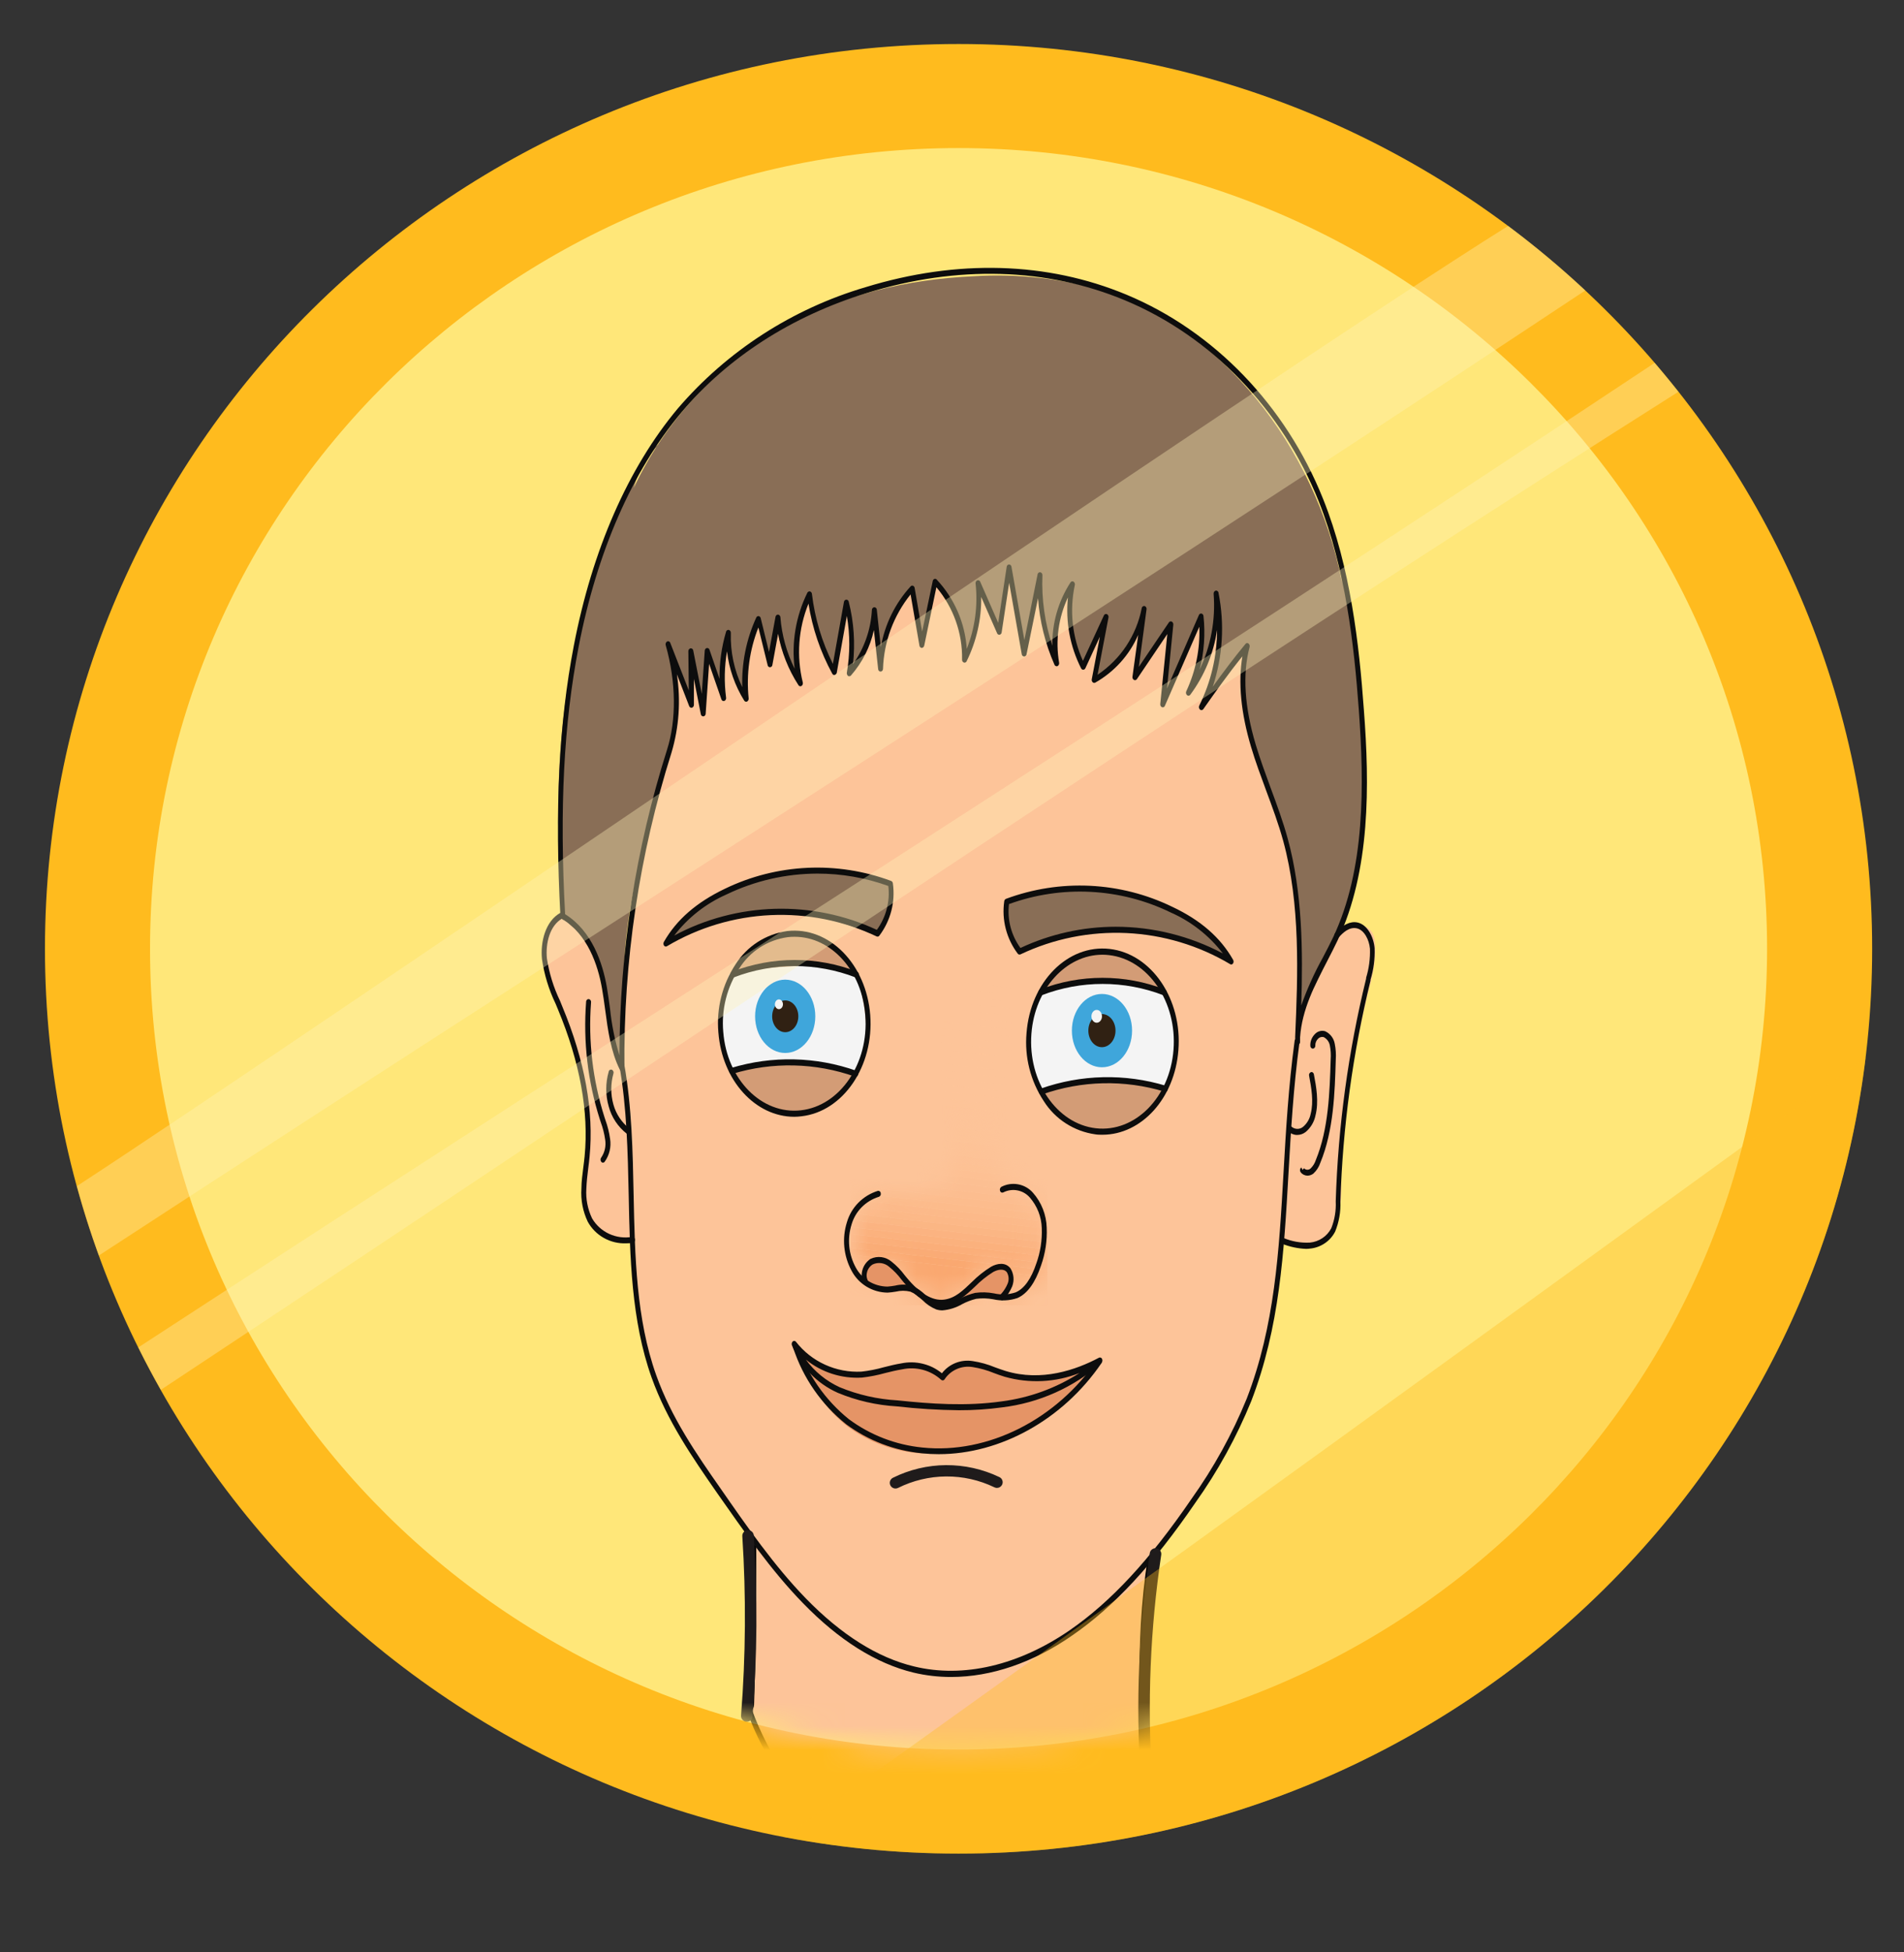 <svg width="80" height="82" viewBox="0 0 80 82" fill="none" xmlns="http://www.w3.org/2000/svg">
<rect x="0" y="0" width="80" height="82" fill="#333333" stroke="none"/>
<path d="M40.275 77.851C61.476 77.851 78.662 60.837 78.662 39.85C78.662 18.862 61.476 1.848 40.275 1.848C19.075 1.848 1.889 18.862 1.889 39.85C1.889 60.837 19.075 77.851 40.275 77.851Z" fill="#FFBB1E"/>
<path d="M40.275 73.48C59.037 73.48 74.247 58.423 74.247 39.85C74.247 21.276 59.037 6.219 40.275 6.219C21.513 6.219 6.304 21.276 6.304 39.85C6.304 58.423 21.513 73.48 40.275 73.48Z" fill="#FFE779"/>
<mask id="mask0_12_541" style="mask-type:luminance" maskUnits="userSpaceOnUse" x="6" y="6" width="69" height="68">
<path d="M40.274 73.483C59.036 73.483 74.246 58.426 74.246 39.852C74.246 21.279 59.036 6.222 40.274 6.222C21.512 6.222 6.303 21.279 6.303 39.852C6.303 58.426 21.512 73.483 40.274 73.483Z" fill="white"/>
</mask>
<g mask="url(#mask0_12_541)">
<path d="M36.602 64.793C36.606 64.809 36.612 64.82 36.617 64.826C36.624 64.837 36.632 64.845 36.636 64.848C36.649 64.859 36.662 64.865 36.665 64.867L36.666 64.867C36.671 64.869 36.677 64.872 36.682 64.874C36.72 64.889 36.809 64.918 36.926 64.953C37.164 65.023 37.539 65.124 37.914 65.202L37.915 65.202C39.773 65.58 41.629 65.369 43.469 64.944C44.389 64.731 45.308 64.465 46.221 64.191C46.395 64.139 46.567 64.087 46.74 64.035C47.418 63.831 48.094 63.627 48.768 63.443C47.812 66.969 47.931 70.789 48.093 74.493L47.999 74.557L48.114 74.857L48.219 74.835C48.362 75.073 48.432 75.375 48.434 75.696C48.437 76.137 48.309 76.596 48.084 76.935C47.63 77.619 46.889 77.941 46.172 78.164C44.801 78.544 43.394 78.782 41.973 78.875L41.973 78.875L41.97 78.875C41.501 78.918 41.048 78.958 40.572 78.958C38.579 78.933 36.654 78.234 35.118 76.978C33.458 75.605 32.2 73.818 31.475 71.803C31.524 71.759 31.573 71.686 31.574 71.599C31.662 68.846 31.687 66.093 31.648 63.341C33.358 63.6 35.08 63.885 36.602 64.793ZM36.809 64.803C36.807 64.802 36.805 64.802 36.803 64.801L36.786 64.838C36.795 64.829 36.803 64.817 36.809 64.803Z" fill="#FDC499" stroke="black" stroke-width="0.218"/>
<path d="M53.848 52.833L54.458 43.606C54.604 41.379 54.751 39.109 54.342 36.93C54.164 36.062 53.941 35.203 53.675 34.357L52.938 31.878C52.48 30.335 52.02 28.637 52.471 27.09C51.84 27.519 51.555 28.599 50.871 29.131C51.099 28.168 51.221 27.184 51.235 26.196C51.256 25.861 51.215 25.526 51.114 25.206L50.999 26.205C50.898 27.087 50.758 28.036 50.248 28.661C50.44 27.751 50.517 26.82 50.476 25.891C50.105 27.109 49.494 28.194 48.887 29.262C49.02 28.249 49.125 27.231 49.202 26.208C48.928 26.562 48.674 26.933 48.444 27.316L47.721 28.461C47.886 27.617 47.997 26.765 48.053 25.907C47.941 26.305 47.751 26.678 47.495 27.004C47.061 27.634 46.587 28.294 45.941 28.528C46.248 27.719 46.417 26.866 46.44 26.003C46.165 26.7 45.853 27.382 45.505 28.046C44.936 27 44.737 25.796 44.939 24.625C44.423 25.546 44.213 26.604 44.34 27.65C43.922 26.726 43.677 25.733 43.617 24.722C43.412 25.595 43.258 26.563 43.102 27.529C42.98 26.979 42.899 26.421 42.861 25.86C42.81 25.573 42.793 25.469 42.776 25.364C42.62 24.725 42.509 24.272 42.401 23.816L41.926 26.606C41.626 25.97 41.349 25.325 41.095 24.67C41.283 25.752 40.946 26.868 40.517 27.843C40.542 27.23 40.425 26.619 40.175 26.058C39.934 25.525 39.641 25.016 39.301 24.539C39.164 25.32 38.974 26.091 38.73 26.847C38.59 26.131 38.489 25.416 38.41 24.686C37.636 25.639 37.137 26.781 36.965 27.991L36.772 25.709C36.815 26.403 36.464 27.03 36.129 27.593L35.681 28.346C35.774 27.338 35.735 26.322 35.563 25.323L35.045 28.256C34.578 27.22 34.214 26.141 33.959 25.035C33.475 26.178 33.371 27.443 33.66 28.649C33.047 27.932 32.714 27.021 32.721 26.081C32.533 26.649 32.406 27.235 32.343 27.829C32.189 27.185 32.044 26.589 31.878 26.003C31.371 27.1 31.174 28.313 31.307 29.512C30.831 28.566 30.584 27.523 30.585 26.465C30.351 27.319 30.255 28.204 30.3 29.088C30.021 28.485 29.843 27.841 29.776 27.18L29.477 29.93C29.361 29.088 29.205 28.261 28.995 27.436L29.012 29.527C28.729 28.829 28.432 28.14 28.119 27.459C28.494 28.466 28.475 29.631 28.285 30.709C28.094 31.787 27.738 32.812 27.456 33.864C26.943 35.771 26.671 37.772 26.401 39.76C26.327 40.313 26.252 40.866 26.199 41.429C26.095 42.487 26.069 43.55 26.119 44.612C25.329 43.124 25.45 41.136 24.732 39.579C24.599 39.244 24.379 38.95 24.094 38.728C23.964 38.628 23.804 38.574 23.64 38.574C23.476 38.574 23.316 38.628 23.186 38.728C22.96 38.961 22.838 39.273 22.844 39.596C22.847 39.927 22.898 40.256 22.996 40.573C23.345 41.884 23.839 43.134 24.2 44.438C24.561 45.742 24.814 47.137 24.641 48.491C24.535 49.326 24.279 50.213 24.576 50.976C24.732 51.377 25.037 51.704 25.428 51.891C25.773 52.035 26.141 52.12 26.514 52.144C26.652 54.109 26.897 56.095 27.577 57.885C27.897 58.697 28.277 59.484 28.713 60.241C29.807 62.205 31.054 64.081 32.444 65.851C33.718 67.473 35.192 69.029 37.02 69.428C36.821 69.397 36.634 69.315 36.478 69.189C36.865 69.625 37.388 69.92 37.964 70.026C40.638 70.71 43.535 69.99 45.773 68.083C46.316 67.606 46.832 67.099 47.316 66.564C48.935 64.831 50.515 62.988 51.637 60.754C52.875 58.276 53.625 55.588 53.848 52.833Z" fill="#FDC499"/>
<path d="M53.951 52.156C54.534 52.282 55.187 52.394 55.681 51.991C56.097 51.65 56.292 51.014 56.34 50.403C56.389 49.793 56.324 49.178 56.34 48.565C56.357 48.162 56.41 47.764 56.466 47.373C56.683 45.537 57.005 43.715 57.429 41.915C57.619 41.166 57.85 40.399 57.778 39.621C57.772 39.469 57.733 39.32 57.665 39.183C57.619 39.105 57.557 39.038 57.484 38.985C57.411 38.932 57.327 38.895 57.239 38.875C57.057 38.834 56.867 38.845 56.69 38.906C56.514 38.968 56.359 39.078 56.244 39.223C55.567 40.394 54.876 41.608 54.585 42.986C54.481 43.525 54.41 44.071 54.373 44.619C54.151 47.153 53.995 49.705 53.951 52.156Z" fill="#FDC499"/>
<path d="M54.558 42.506L54.572 40.41C54.572 38.92 54.591 37.404 54.235 35.978C54.015 35.196 53.754 34.425 53.452 33.67C53.233 33.062 53.033 32.447 52.831 31.829C52.582 31.122 52.388 30.397 52.253 29.66C52.117 28.911 52.16 28.141 52.378 27.411C51.672 28.058 51.075 28.814 50.61 29.648C50.976 28.694 51.07 27.647 51.157 26.61C51.214 26.221 51.2 25.824 51.116 25.44C51.135 26.101 51.041 26.76 50.839 27.39C50.652 27.939 50.402 28.465 50.092 28.956C50.368 27.976 50.494 26.96 50.466 25.943L48.903 29.519C48.907 28.415 49.015 27.313 49.225 26.229C48.626 26.858 48.31 27.826 47.689 28.422C47.874 27.572 47.97 26.705 47.975 25.835C47.614 27.027 46.771 27.872 45.974 28.668C46.146 27.805 46.285 26.931 46.391 26.045C46.131 26.734 45.808 27.398 45.427 28.029C44.94 27.011 44.772 25.871 44.946 24.758C44.384 25.689 44.184 26.791 44.382 27.857C43.862 26.807 43.614 25.645 43.659 24.476C43.604 24.829 43.528 25.179 43.433 25.523L43.192 26.427L42.966 27.311C42.963 26.883 42.897 26.457 42.768 26.048C42.706 25.875 42.656 25.698 42.619 25.518C42.592 25.292 42.578 25.064 42.575 24.836C42.561 24.576 42.516 24.318 42.441 24.069C42.12 24.784 42.152 25.657 41.944 26.436C41.704 26.129 41.631 25.685 41.482 25.301C41.389 25.077 41.281 24.86 41.157 24.65C41.049 25.702 40.935 26.775 40.552 27.726C40.611 26.954 40.432 26.183 40.039 25.514C39.799 25.139 39.517 24.827 39.288 24.453C39.084 25.305 38.909 26.167 38.763 27.039C38.626 26.36 38.522 25.669 38.45 24.975C38.45 25.001 38.296 24.717 38.298 24.722C37.514 25.676 37.044 26.845 36.952 28.072L36.711 25.611C36.67 26.639 36.284 27.624 35.615 28.41C35.837 27.372 35.815 26.297 35.552 25.268C35.465 26.258 35.286 27.238 35.02 28.196C34.505 27.208 34.15 26.146 33.968 25.049C33.514 26.224 33.39 27.498 33.609 28.737C33.046 27.947 32.702 27.025 32.612 26.062C32.619 26.7 32.52 27.335 32.318 27.941L31.807 25.988C31.389 27.079 31.214 28.247 31.294 29.412C30.864 28.549 30.618 27.607 30.572 26.646C30.386 27.513 30.336 28.403 30.425 29.285L29.671 27.378L29.514 29.92C29.317 29.068 29.156 28.204 29.033 27.328C28.956 28.1 28.968 28.878 29.069 29.648L28.204 27.416C28.686 29.197 28.233 31.133 27.749 32.914C27.063 35.449 26.304 38.002 26.217 40.67C26.169 42.068 26.302 43.491 26.037 44.855L25.157 40.718C25.037 40.153 24.89 39.526 24.49 39.211C24.269 39.028 23.98 38.947 23.823 38.679C23.777 38.603 23.722 38.498 23.645 38.52C23.568 38.541 23.676 38.711 23.681 38.615C23.255 34.323 23.37 29.896 24.505 25.802C24.869 24.483 25.336 23.213 25.803 21.942C26.27 20.671 26.766 19.352 27.816 18.535C27.244 19.062 26.832 19.739 26.629 20.487C27.95 17.69 30.105 15.36 32.804 13.811C35.336 12.367 38.139 11.725 40.933 11.601C42.765 11.486 44.603 11.694 46.362 12.216C51.219 13.749 55.254 18.654 56.393 24.479C56.333 23.992 56.225 23.513 56.07 23.048C56.997 25.475 57.209 28.21 57.291 30.885C57.373 33.522 57.33 36.248 56.465 38.668C56.213 39.345 55.926 40.01 55.605 40.658C55.28 41.343 54.943 42.053 54.558 42.506Z" fill="#896E56"/>
<path d="M42.318 37.965C42.282 38.555 42.374 39.146 42.588 39.698C42.607 39.773 42.655 39.838 42.721 39.879C42.763 39.892 42.808 39.892 42.851 39.879C44.31 39.593 45.741 38.978 47.22 39.052C47.565 39.075 47.908 39.117 48.248 39.178L49.18 39.326C49.556 39.37 49.927 39.45 50.288 39.564C50.76 39.758 51.208 40.005 51.622 40.301C51.469 39.859 51.184 39.474 50.803 39.197C49.103 37.798 46.986 37.34 44.934 37.328C44.045 37.335 43.106 37.43 42.318 37.965Z" fill="#896E56"/>
<path d="M28.077 39.526C28.742 39.049 29.544 38.954 30.296 38.72C30.592 38.63 30.886 38.513 31.184 38.434C31.895 38.269 32.63 38.239 33.352 38.348C33.74 38.394 34.126 38.459 34.508 38.541C35.163 38.683 35.804 38.883 36.423 39.138C36.532 39.201 36.661 39.22 36.784 39.192C36.907 39.128 37.002 39.022 37.054 38.894C37.317 38.394 37.471 37.845 37.507 37.282C37.515 37.254 37.515 37.223 37.507 37.194C37.491 37.17 37.467 37.154 37.439 37.147C36.152 36.688 34.776 36.525 33.416 36.672C32.056 36.819 30.747 37.27 29.59 37.993C28.946 38.348 28.421 38.881 28.077 39.526Z" fill="#896E56"/>
<path d="M45.148 40.27C44.507 40.492 44.031 41.148 43.703 41.851C43.455 42.356 43.297 42.9 43.236 43.458C43.17 44.25 43.337 45.044 43.717 45.744C44.067 46.38 44.588 46.907 45.223 47.266C45.441 47.392 45.676 47.486 45.921 47.544C46.541 47.643 47.176 47.521 47.713 47.199C47.957 47.076 48.179 46.915 48.371 46.722C48.852 46.245 49.071 45.487 49.279 44.774C49.412 44.379 49.488 43.967 49.505 43.551C49.484 43.089 49.371 42.636 49.173 42.218C48.871 41.503 48.467 40.837 47.891 40.461C47.596 40.278 47.27 40.15 46.928 40.084C46.329 39.981 45.712 40.046 45.148 40.27Z" fill="#D39C76"/>
<path d="M32.527 39.328C31.787 39.76 30.995 40.282 30.679 41.195C30.566 41.527 30.523 41.889 30.419 42.225C30.334 42.447 30.265 42.674 30.212 42.905C30.18 43.163 30.194 43.426 30.253 43.68C30.413 44.644 30.884 45.531 31.597 46.207C31.912 46.504 32.302 46.71 32.726 46.805C33.15 46.9 33.592 46.88 34.005 46.746C34.412 46.579 34.786 46.344 35.111 46.05C35.471 45.766 35.777 45.422 36.017 45.034C36.286 44.541 36.441 43.994 36.469 43.434C36.556 42.377 36.278 41.322 35.679 40.442C35.423 40.057 35.075 39.74 34.666 39.52C34.257 39.3 33.799 39.184 33.334 39.18C32.818 39.197 32.317 39.381 32.527 39.328Z" fill="#D39C76"/>
<path d="M30.645 40.911C32.036 40.626 33.458 40.517 34.877 40.587C35.286 40.606 35.754 40.678 35.99 41.085C36.063 41.224 36.116 41.373 36.149 41.526C36.447 42.688 36.546 44.018 36.035 45.065C34.305 44.431 32.407 44.402 30.657 44.984C30.187 43.667 30.183 42.231 30.645 40.911Z" fill="#F4F4F4"/>
<path d="M43.734 41.607C44.58 41.424 45.441 41.317 46.306 41.286C47.123 41.24 47.992 41.231 48.715 41.684C48.748 41.705 48.787 41.729 48.823 41.71C48.859 41.691 48.861 41.612 48.823 41.61C49.128 41.968 49.308 42.415 49.336 42.883C49.475 43.912 49.334 44.959 48.927 45.916C48.907 45.828 48.862 45.748 48.798 45.684C48.734 45.621 48.654 45.576 48.565 45.556C48.059 45.4 47.53 45.33 47 45.348C45.921 45.332 44.796 45.348 43.83 45.944C43.443 45.487 43.334 44.786 43.279 44.13C43.249 43.813 43.249 43.493 43.279 43.176C43.358 42.635 43.511 42.108 43.734 41.607Z" fill="#F4F4F4"/>
<path d="M33.675 56.886C33.952 58.092 34.642 59.165 35.628 59.924C36.523 60.582 37.591 60.969 38.704 61.04C41.444 61.257 44.243 59.807 46.018 57.251C45.137 58.005 44.048 58.281 42.993 58.541C43.98 58.419 44.922 58.061 45.739 57.499C44.39 57.795 42.979 58.088 41.671 57.582C41.302 57.439 40.948 57.232 40.551 57.225C40.339 57.221 40.133 57.292 39.971 57.427C39.808 57.561 39.7 57.75 39.667 57.957C39.592 57.771 39.465 57.611 39.3 57.496C39.135 57.38 38.939 57.315 38.737 57.308C38.358 57.321 37.983 57.391 37.625 57.513C36.452 57.803 35.216 57.691 34.115 57.196C33.896 57.098 33.648 56.929 33.675 56.886Z" fill="#E59466"/>
<mask id="mask1_12_541" style="mask-type:luminance" maskUnits="userSpaceOnUse" x="35" y="40" width="9" height="15">
<path d="M41.83 40.017C41.493 42.478 41.156 44.991 41.473 47.456C41.562 48.14 41.714 48.86 42.155 49.311C42.514 49.683 43.01 49.812 43.376 50.174C43.725 50.555 43.933 51.043 43.964 51.557C44.001 52.086 43.923 52.617 43.737 53.114C43.618 53.484 43.414 53.821 43.14 54.099C43.02 54.227 42.866 54.319 42.697 54.367C42.527 54.414 42.347 54.415 42.177 54.368C42.282 54.307 42.368 54.22 42.429 54.115C42.489 54.011 42.521 53.892 42.521 53.772C42.521 53.651 42.489 53.533 42.429 53.429C42.368 53.324 42.282 53.237 42.177 53.176C41.907 53.054 41.611 53.221 41.372 53.414C41.006 53.717 40.683 54.094 40.305 54.368C39.927 54.642 39.458 54.809 39.041 54.638C38.717 54.463 38.448 54.203 38.265 53.886C38.106 53.638 37.904 53.419 37.668 53.24C37.391 53.002 36.919 52.675 36.625 52.873C36.331 53.071 36.228 53.636 36.483 53.898C35.989 53.325 35.743 52.583 35.799 51.831C35.862 51.066 36.295 50.343 36.897 50.107C37.331 49.936 37.8 50.017 38.258 50.057C38.716 50.098 39.207 50.074 39.573 49.74C40.103 49.263 40.168 48.348 40.235 47.549C40.457 44.979 41.206 42.509 41.83 40.017Z" fill="white"/>
</mask>
<g mask="url(#mask1_12_541)">
<path d="M35.734 52.709L44.009 53.646V54.826H35.734V52.709Z" fill="#FAA870"/>
<path d="M35.734 52.416L44.009 53.353V53.646L35.734 52.709V52.416Z" fill="#FAA870"/>
<path d="M35.734 52.125L44.009 53.062V53.353L35.734 52.416V52.125Z" fill="#FAAB75"/>
<path d="M35.734 51.832L44.009 52.769V53.062L35.734 52.125V51.832Z" fill="#FBAE79"/>
<path d="M35.734 51.541L44.009 52.478V52.769L35.734 51.832V51.541Z" fill="#FBB17D"/>
<path d="M35.734 51.247L44.009 52.184V52.477L35.734 51.54V51.247Z" fill="#FBB381"/>
<path d="M35.734 50.956L44.009 51.893V52.184L35.734 51.247V50.956Z" fill="#FBB684"/>
<path d="M35.734 50.663L44.009 51.6V51.893L35.734 50.956V50.663Z" fill="#FCB887"/>
<path d="M35.734 50.37L44.009 51.307V51.6L35.734 50.663V50.37Z" fill="#FCB989"/>
<path d="M35.734 50.079L44.009 51.016V51.307L35.734 50.37V50.079Z" fill="#FCBB8B"/>
<path d="M35.734 49.786L44.009 50.723V51.016L35.734 50.079V49.786Z" fill="#FCBC8D"/>
<path d="M35.734 49.495L44.009 50.432V50.722L35.734 49.785V49.495Z" fill="#FCBD8F"/>
<path d="M35.734 49.202L44.009 50.139V50.432L35.734 49.495V49.202Z" fill="#FCBE91"/>
<path d="M35.734 48.911L44.009 49.848V50.139L35.734 49.201V48.911Z" fill="#FCBF92"/>
<path d="M35.734 48.618L44.009 49.555V49.848L35.734 48.911V48.618Z" fill="#FDC093"/>
<path d="M35.734 48.324L44.009 49.264V49.554L35.734 48.617V48.324Z" fill="#FDC194"/>
<path d="M35.734 48.033L44.009 48.97V49.263L35.734 48.324V48.033Z" fill="#FDC195"/>
<path d="M35.734 47.969L35.76 47.745L44.009 48.677V48.971L35.734 48.033V47.969Z" fill="#FDC296"/>
<path d="M35.759 47.745L35.793 47.456L44.008 48.386V48.677L35.759 47.745Z" fill="#FDC296"/>
<path d="M35.794 47.456L35.825 47.168L44.01 48.093V48.386L35.794 47.456Z" fill="#FDC397"/>
<path d="M35.826 47.168L35.86 46.879L44.01 47.802V48.093L35.826 47.168Z" fill="#FDC397"/>
<path d="M35.859 46.879L35.892 46.59L44.009 47.508V47.802L35.859 46.879Z" fill="#FDC398"/>
<path d="M35.894 46.59L35.928 46.302L44.01 47.218V47.508L35.894 46.59Z" fill="#FDC398"/>
<path d="M35.926 46.302L35.96 46.013L44.009 46.924V47.217L35.926 46.302Z" fill="#FDC398"/>
<path d="M35.961 46.014L35.995 45.725L44.01 46.634V46.925L35.961 46.014Z" fill="#FDC498"/>
<path d="M35.993 45.725L36.025 45.437L44.009 46.341V46.634L35.993 45.725Z" fill="#FDC499"/>
<path d="M36.026 45.437L36.059 45.148L44.01 46.047V46.34L36.026 45.437Z" fill="#FDC499"/>
<path d="M36.059 45.148L36.093 44.859L44.009 45.756V46.047L36.059 45.148Z" fill="#FDC499"/>
<path d="M36.093 44.86L36.127 44.572L44.01 45.463V45.757L36.093 44.86Z" fill="#FDC499"/>
<path d="M36.126 44.571L36.16 44.282L44.009 45.172V45.463L36.126 44.571Z" fill="#FDC499"/>
<path d="M36.16 44.283L36.194 43.995L44.01 44.879V45.172L36.16 44.283Z" fill="#FDC499"/>
<path d="M36.194 43.994L36.225 43.706L44.009 44.588V44.879L36.194 43.994Z" fill="#FDC499"/>
<path d="M36.226 43.706L36.26 43.417L44.01 44.295V44.588L36.226 43.706Z" fill="#FDC499"/>
<path d="M36.258 43.417L36.292 43.129L44.008 44.004V44.294L36.258 43.417Z" fill="#FDC499"/>
<path d="M36.293 43.129L36.327 42.84L44.01 43.71V44.004L36.293 43.129Z" fill="#FDC499"/>
<path d="M36.325 42.841L36.359 42.552L44.008 43.418V43.711L36.325 42.841Z" fill="#FDC499"/>
<path d="M36.361 42.552L36.394 42.264L44.01 43.127V43.418L36.361 42.552Z" fill="#FDC499"/>
<path d="M36.393 42.263L36.426 41.975L44.008 42.833V43.126L36.393 42.263Z" fill="#FDC499"/>
<path d="M36.428 41.975L36.459 41.686L44.01 42.542V42.833L36.428 41.975Z" fill="#FDC499"/>
<path d="M36.458 41.686L36.492 41.398L44.009 42.249V42.542L36.458 41.686Z" fill="#FDC499"/>
<path d="M36.492 41.398L36.526 41.109L44.009 41.958V42.249L36.492 41.398Z" fill="#FDC499"/>
<path d="M36.526 41.109L36.559 40.821L44.009 41.664V41.958L36.526 41.109Z" fill="#FDC499"/>
<path d="M36.56 40.821L36.651 40.017H44.009V41.664L36.56 40.821Z" fill="#FDC499"/>
</g>
<path d="M42.094 53.257C41.365 53.498 40.735 53.966 40.295 54.59C40.795 54.443 41.317 54.385 41.837 54.418C41.96 54.438 42.087 54.427 42.205 54.387C42.291 54.339 42.363 54.27 42.415 54.186C42.467 54.103 42.497 54.008 42.501 53.91C42.54 53.598 42.34 53.264 42.094 53.257Z" fill="#E59466"/>
<path d="M37.01 52.957C36.865 52.946 36.721 52.98 36.596 53.054C36.527 53.099 36.469 53.157 36.425 53.225C36.381 53.293 36.352 53.37 36.341 53.45C36.326 53.561 36.34 53.674 36.382 53.777C36.425 53.881 36.493 53.972 36.581 54.041C36.749 54.149 36.95 54.193 37.148 54.166C37.34 54.149 37.531 54.096 37.726 54.08C37.923 54.052 38.124 54.099 38.289 54.211C38.051 53.531 37.514 52.978 37.01 52.957Z" fill="#E59466"/>
<path d="M40.289 59.23C39.419 59.221 38.549 59.167 37.683 59.068C36.829 59.018 35.989 58.826 35.2 58.498C34.32 58.105 33.629 57.389 33.273 56.5C33.263 56.473 33.261 56.443 33.267 56.415C33.274 56.386 33.288 56.36 33.31 56.34C33.319 56.332 33.331 56.325 33.344 56.322C33.356 56.318 33.37 56.317 33.383 56.319C33.396 56.32 33.408 56.325 33.419 56.332C33.43 56.339 33.44 56.348 33.447 56.359C33.769 56.771 34.187 57.1 34.665 57.317C35.143 57.535 35.667 57.635 36.193 57.609C36.513 57.573 36.829 57.511 37.139 57.423C37.38 57.363 37.621 57.301 37.862 57.263C38.161 57.2 38.47 57.204 38.767 57.276C39.064 57.348 39.341 57.485 39.577 57.678C39.724 57.484 39.923 57.334 40.15 57.244C40.377 57.154 40.626 57.127 40.867 57.165C41.191 57.214 41.507 57.302 41.809 57.428C41.954 57.48 42.103 57.535 42.248 57.58C43.765 58.043 45.219 57.532 46.173 57.025C46.185 57.019 46.199 57.015 46.212 57.015C46.225 57.014 46.239 57.017 46.251 57.022C46.264 57.027 46.275 57.034 46.284 57.044C46.294 57.053 46.301 57.065 46.306 57.077C46.319 57.104 46.323 57.135 46.318 57.165C46.313 57.195 46.298 57.222 46.277 57.244C45.109 58.274 43.651 58.925 42.098 59.111C41.499 59.192 40.894 59.232 40.289 59.23ZM33.859 57.103C34.223 57.604 34.712 58.003 35.277 58.262C36.049 58.581 36.87 58.768 37.705 58.815C39.102 58.963 40.595 59.07 42.089 58.858C43.255 58.708 44.373 58.301 45.359 57.666C44.357 58.063 43.249 58.118 42.211 57.823C42.06 57.778 41.91 57.723 41.763 57.668C41.474 57.549 41.172 57.464 40.863 57.416C40.639 57.38 40.41 57.409 40.203 57.499C39.996 57.589 39.819 57.736 39.694 57.923C39.687 57.937 39.677 57.948 39.665 57.957C39.653 57.966 39.639 57.972 39.625 57.976C39.61 57.978 39.596 57.977 39.582 57.973C39.569 57.968 39.556 57.961 39.545 57.952C39.327 57.753 39.064 57.61 38.778 57.533C38.492 57.457 38.192 57.45 37.903 57.513C37.662 57.551 37.421 57.611 37.18 57.671C36.865 57.759 36.542 57.822 36.217 57.859C35.363 57.91 34.52 57.64 33.859 57.103Z" fill="#0D0D0D"/>
<path d="M54.503 47.668C54.369 47.669 54.24 47.618 54.144 47.525C54.122 47.502 54.108 47.471 54.104 47.439C54.101 47.407 54.108 47.374 54.125 47.346C54.132 47.334 54.142 47.324 54.153 47.316C54.165 47.307 54.179 47.302 54.193 47.3C54.207 47.298 54.221 47.299 54.235 47.304C54.249 47.308 54.261 47.315 54.272 47.325C54.339 47.382 54.424 47.413 54.513 47.413C54.601 47.413 54.686 47.382 54.753 47.325C54.918 47.184 55.029 46.993 55.071 46.781C55.204 46.262 55.098 45.687 55.004 45.179C54.996 45.149 55.001 45.117 55.015 45.089C55.03 45.062 55.054 45.04 55.083 45.029C55.139 45.012 55.194 45.055 55.206 45.124C55.303 45.635 55.42 46.271 55.271 46.855C55.216 47.123 55.072 47.365 54.862 47.542C54.76 47.623 54.633 47.667 54.503 47.668Z" fill="#0D0D0D"/>
<path d="M54.935 49.378C54.88 49.377 54.827 49.364 54.778 49.34C54.729 49.316 54.686 49.281 54.653 49.237C54.641 49.222 54.633 49.204 54.628 49.185C54.623 49.166 54.622 49.147 54.624 49.127C54.626 49.109 54.632 49.091 54.641 49.075C54.651 49.059 54.664 49.045 54.68 49.035L54.73 49.137L54.788 49.066C54.806 49.084 54.827 49.1 54.85 49.111C54.873 49.121 54.898 49.128 54.924 49.129C54.95 49.13 54.976 49.126 55 49.117C55.024 49.108 55.046 49.095 55.065 49.078C55.167 48.978 55.244 48.855 55.287 48.72C55.824 47.416 55.87 45.859 55.911 44.492C55.925 44.3 55.914 44.105 55.877 43.916C55.864 43.84 55.834 43.769 55.789 43.707C55.744 43.645 55.685 43.594 55.617 43.558C55.574 43.547 55.528 43.548 55.486 43.561C55.443 43.574 55.405 43.599 55.376 43.632C55.339 43.668 55.311 43.711 55.292 43.759C55.273 43.806 55.264 43.857 55.265 43.908C55.269 43.939 55.261 43.971 55.243 43.996C55.225 44.021 55.197 44.038 55.166 44.044C55.136 44.042 55.107 44.029 55.087 44.007C55.066 43.984 55.055 43.955 55.056 43.925C55.051 43.835 55.066 43.744 55.099 43.66C55.132 43.575 55.182 43.498 55.246 43.434C55.299 43.375 55.368 43.332 55.445 43.31C55.521 43.288 55.603 43.289 55.679 43.312C55.784 43.362 55.876 43.435 55.946 43.527C56.016 43.619 56.062 43.726 56.082 43.839C56.126 44.057 56.14 44.28 56.125 44.502C56.084 45.897 56.036 47.48 55.477 48.834C55.42 49.009 55.319 49.166 55.183 49.292C55.112 49.346 55.025 49.377 54.935 49.378Z" fill="#0D0D0D"/>
<path d="M25.335 48.832C25.321 48.832 25.307 48.828 25.295 48.822C25.282 48.816 25.271 48.807 25.263 48.796C25.243 48.77 25.232 48.738 25.232 48.705C25.232 48.673 25.243 48.641 25.263 48.615C25.412 48.394 25.47 48.126 25.427 47.864C25.391 47.613 25.329 47.367 25.241 47.129L25.205 47.02C24.695 45.423 24.499 43.744 24.627 42.075C24.626 42.06 24.629 42.045 24.634 42.031C24.64 42.017 24.648 42.004 24.659 41.993C24.669 41.982 24.682 41.974 24.696 41.968C24.71 41.963 24.725 41.96 24.74 41.96C24.77 41.968 24.797 41.986 24.814 42.011C24.832 42.037 24.839 42.068 24.834 42.099C24.711 43.729 24.903 45.368 25.4 46.927L25.436 47.036C25.53 47.294 25.596 47.561 25.634 47.833C25.687 48.167 25.608 48.509 25.412 48.786C25.404 48.8 25.393 48.811 25.379 48.819C25.366 48.826 25.351 48.831 25.335 48.832Z" fill="#0D0D0D"/>
<path d="M26.391 47.635C26.37 47.636 26.351 47.629 26.335 47.616C25.964 47.327 25.698 46.926 25.577 46.474C25.438 45.994 25.438 45.485 25.577 45.005C25.579 44.991 25.585 44.977 25.593 44.965C25.602 44.953 25.613 44.943 25.626 44.936C25.639 44.929 25.653 44.924 25.668 44.923C25.683 44.922 25.698 44.924 25.712 44.929C25.739 44.945 25.76 44.97 25.772 44.999C25.783 45.029 25.784 45.061 25.774 45.091C25.654 45.516 25.654 45.966 25.774 46.391C25.884 46.789 26.12 47.142 26.446 47.399C26.471 47.42 26.488 47.449 26.495 47.48C26.501 47.512 26.497 47.544 26.482 47.573C26.475 47.591 26.462 47.607 26.446 47.618C26.43 47.629 26.41 47.635 26.391 47.635Z" fill="#0D0D0D"/>
<path d="M26.133 44.991C26.114 44.99 26.096 44.983 26.08 44.972C26.064 44.962 26.052 44.946 26.044 44.929C25.664 44.168 25.543 43.277 25.428 42.413C25.387 42.115 25.346 41.806 25.293 41.51C25.122 40.532 24.691 39.235 23.607 38.592C23.588 38.58 23.573 38.564 23.563 38.545C23.552 38.527 23.547 38.506 23.547 38.484C23.306 33.98 23.484 30.378 24.108 27.128C24.883 23.091 26.396 19.644 28.477 17.159C30.553 14.739 33.294 12.969 36.367 12.062C40.22 10.881 44.002 10.991 47.33 12.376C51.013 13.909 54.026 17.035 55.594 20.96C56.745 23.835 57.106 27.052 57.306 29.82C57.547 32.965 57.583 36.577 56.2 39.5C56.063 39.788 55.916 40.072 55.76 40.375C55.24 41.374 54.703 42.406 54.625 43.57C54.625 43.632 54.625 43.696 54.625 43.761C54.626 43.776 54.624 43.791 54.619 43.805C54.614 43.819 54.607 43.832 54.597 43.843C54.587 43.854 54.574 43.863 54.561 43.869C54.547 43.876 54.532 43.879 54.517 43.88C54.487 43.875 54.46 43.859 54.441 43.835C54.423 43.811 54.415 43.781 54.418 43.751C54.418 43.682 54.418 43.615 54.418 43.551C54.534 40.928 54.642 37.972 53.917 35.32C53.72 34.605 53.455 33.89 53.195 33.191C52.978 32.6 52.752 31.999 52.566 31.372C52.138 29.941 52.015 28.661 52.203 27.557C51.598 28.313 51.071 29.057 50.56 29.782C50.553 29.793 50.543 29.803 50.531 29.81C50.52 29.817 50.507 29.822 50.493 29.824C50.48 29.826 50.466 29.824 50.453 29.82C50.44 29.816 50.428 29.81 50.418 29.801C50.396 29.779 50.382 29.75 50.377 29.72C50.373 29.69 50.377 29.659 50.391 29.631C50.881 28.643 51.136 27.556 51.138 26.456C50.993 27.442 50.606 28.377 50.011 29.181C50.004 29.192 49.994 29.201 49.983 29.208C49.971 29.215 49.959 29.219 49.946 29.22C49.932 29.221 49.919 29.22 49.907 29.216C49.894 29.211 49.883 29.204 49.873 29.195C49.852 29.174 49.837 29.147 49.832 29.117C49.827 29.088 49.831 29.058 49.845 29.03C50.24 28.184 50.428 27.256 50.391 26.324L48.946 29.641C48.942 29.653 48.936 29.664 48.928 29.674C48.92 29.684 48.91 29.692 48.898 29.698C48.887 29.703 48.874 29.707 48.861 29.708C48.848 29.709 48.836 29.707 48.823 29.703C48.798 29.691 48.778 29.671 48.765 29.647C48.752 29.622 48.747 29.594 48.751 29.567L49.047 26.63L47.769 28.523C47.756 28.543 47.736 28.558 47.713 28.564C47.689 28.57 47.664 28.567 47.643 28.556C47.621 28.542 47.603 28.521 47.592 28.497C47.582 28.473 47.578 28.446 47.583 28.42L47.824 26.665C47.457 27.511 46.822 28.216 46.015 28.673C45.997 28.681 45.977 28.683 45.957 28.68C45.938 28.676 45.92 28.666 45.907 28.651C45.891 28.635 45.88 28.614 45.874 28.592C45.868 28.57 45.868 28.547 45.873 28.525L46.213 26.744L45.606 28.062C45.598 28.081 45.586 28.096 45.571 28.108C45.555 28.12 45.536 28.127 45.517 28.129C45.497 28.129 45.478 28.124 45.462 28.113C45.445 28.102 45.433 28.087 45.425 28.07C44.958 27.149 44.766 26.116 44.871 25.092C44.47 25.946 44.34 26.9 44.5 27.829C44.506 27.857 44.503 27.887 44.491 27.913C44.479 27.94 44.458 27.962 44.433 27.977C44.42 27.981 44.407 27.983 44.394 27.983C44.381 27.982 44.368 27.979 44.356 27.973C44.344 27.968 44.334 27.96 44.325 27.95C44.316 27.941 44.309 27.929 44.305 27.917C43.916 27.032 43.682 26.088 43.614 25.125L43.132 27.478C43.129 27.504 43.117 27.527 43.098 27.544C43.079 27.562 43.054 27.572 43.029 27.574C43.003 27.571 42.979 27.559 42.961 27.541C42.943 27.523 42.932 27.499 42.93 27.474L42.402 24.477L42.087 26.556C42.085 26.58 42.076 26.603 42.06 26.622C42.045 26.641 42.024 26.654 42 26.66C41.977 26.663 41.955 26.658 41.935 26.646C41.916 26.634 41.901 26.615 41.894 26.594L41.227 25.073C41.239 26.007 41.029 26.931 40.615 27.772C40.606 27.794 40.589 27.812 40.567 27.822C40.545 27.832 40.52 27.834 40.497 27.826C40.474 27.816 40.454 27.798 40.44 27.776C40.427 27.754 40.421 27.728 40.423 27.702C40.444 26.594 40.061 25.514 39.344 24.663L38.833 27.116C38.828 27.141 38.816 27.164 38.797 27.181C38.779 27.199 38.755 27.21 38.73 27.214C38.704 27.21 38.68 27.198 38.662 27.179C38.644 27.161 38.633 27.137 38.631 27.111L38.26 24.965C37.544 25.857 37.138 26.953 37.101 28.091C37.102 28.119 37.092 28.147 37.074 28.169C37.055 28.19 37.029 28.204 37 28.208C36.972 28.206 36.946 28.194 36.926 28.173C36.907 28.153 36.897 28.126 36.897 28.098L36.718 26.463C36.564 27.168 36.232 27.824 35.755 28.37C35.74 28.388 35.72 28.399 35.697 28.402C35.674 28.405 35.651 28.4 35.632 28.387C35.612 28.37 35.597 28.349 35.589 28.326C35.58 28.302 35.577 28.276 35.582 28.251C35.718 27.462 35.718 26.656 35.582 25.867L35.158 28.251C35.155 28.273 35.146 28.294 35.131 28.312C35.117 28.329 35.098 28.342 35.076 28.349C35.055 28.352 35.033 28.349 35.014 28.34C34.995 28.33 34.98 28.315 34.97 28.296C34.469 27.379 34.131 26.383 33.97 25.352C33.543 26.403 33.459 27.56 33.73 28.661C33.737 28.688 33.736 28.716 33.727 28.742C33.718 28.769 33.701 28.792 33.679 28.809C33.669 28.816 33.657 28.82 33.644 28.822C33.632 28.825 33.619 28.824 33.607 28.821C33.595 28.818 33.584 28.813 33.573 28.805C33.563 28.798 33.555 28.789 33.549 28.778C33.123 28.12 32.833 27.386 32.694 26.618L32.453 27.927C32.451 27.951 32.44 27.975 32.423 27.993C32.405 28.01 32.382 28.022 32.357 28.024C32.331 28.025 32.306 28.016 32.287 27.999C32.268 27.983 32.256 27.959 32.253 27.934L31.865 26.353C31.492 27.299 31.352 28.32 31.456 29.331C31.459 29.357 31.454 29.383 31.443 29.407C31.431 29.431 31.413 29.451 31.391 29.464C31.369 29.475 31.344 29.476 31.321 29.468C31.299 29.461 31.279 29.445 31.268 29.424C30.878 28.795 30.631 28.09 30.546 27.357C30.436 27.998 30.423 28.652 30.507 29.297C30.513 29.326 30.509 29.356 30.495 29.382C30.482 29.408 30.459 29.429 30.432 29.441C30.419 29.444 30.406 29.445 30.392 29.443C30.379 29.441 30.366 29.437 30.355 29.43C30.343 29.423 30.333 29.414 30.326 29.403C30.318 29.392 30.312 29.38 30.309 29.367L29.794 27.881L29.65 29.972C29.651 30 29.641 30.027 29.624 30.049C29.606 30.07 29.581 30.084 29.553 30.089C29.526 30.089 29.5 30.078 29.48 30.061C29.46 30.043 29.448 30.018 29.445 29.991L29.156 28.515V29.598C29.157 29.625 29.15 29.651 29.136 29.674C29.121 29.697 29.099 29.714 29.074 29.724C29.049 29.729 29.023 29.724 29.001 29.711C28.979 29.698 28.963 29.677 28.956 29.653L28.441 28.322C28.608 29.42 28.532 30.54 28.216 31.605C26.858 35.899 26.19 40.377 26.237 44.877C26.239 44.902 26.233 44.928 26.219 44.95C26.206 44.972 26.186 44.99 26.162 45.001L26.133 44.991ZM23.744 38.396C24.871 39.095 25.319 40.442 25.497 41.455C25.55 41.758 25.591 42.07 25.632 42.373C25.7 43.036 25.832 43.691 26.027 44.328C26.034 39.976 26.707 35.65 28.024 31.498C28.428 30.235 28.409 28.637 27.971 27.099C27.962 27.07 27.963 27.038 27.974 27.009C27.985 26.981 28.005 26.956 28.031 26.939C28.044 26.934 28.058 26.931 28.072 26.931C28.086 26.932 28.1 26.935 28.113 26.941C28.125 26.947 28.136 26.956 28.145 26.967C28.154 26.978 28.16 26.99 28.164 27.004L28.942 29.002L28.922 27.357C28.92 27.328 28.928 27.3 28.945 27.276C28.961 27.253 28.986 27.236 29.014 27.228C29.042 27.226 29.07 27.235 29.092 27.253C29.113 27.272 29.127 27.298 29.129 27.326L29.486 29.145L29.611 27.331C29.611 27.305 29.619 27.279 29.635 27.259C29.65 27.238 29.672 27.223 29.698 27.216C29.723 27.213 29.748 27.219 29.769 27.233C29.79 27.247 29.805 27.268 29.811 27.292L30.232 28.513C30.224 27.845 30.316 27.18 30.505 26.539C30.509 26.512 30.524 26.489 30.546 26.473C30.569 26.458 30.596 26.451 30.623 26.456C30.649 26.464 30.672 26.482 30.687 26.505C30.703 26.529 30.709 26.556 30.707 26.584C30.683 27.371 30.848 28.152 31.189 28.864C31.155 27.858 31.355 26.858 31.774 25.941C31.781 25.92 31.795 25.903 31.813 25.891C31.832 25.88 31.853 25.874 31.875 25.876C31.897 25.881 31.918 25.892 31.934 25.908C31.95 25.924 31.96 25.945 31.964 25.967L32.311 27.383L32.583 25.912C32.586 25.885 32.599 25.86 32.618 25.842C32.638 25.823 32.664 25.813 32.691 25.812C32.719 25.817 32.743 25.831 32.761 25.852C32.779 25.872 32.79 25.899 32.79 25.926C32.849 26.678 33.053 27.412 33.39 28.089C33.25 26.996 33.435 25.886 33.922 24.896C33.931 24.876 33.947 24.859 33.968 24.849C33.988 24.838 34.011 24.835 34.033 24.839C34.056 24.847 34.076 24.861 34.09 24.88C34.105 24.899 34.113 24.922 34.115 24.946C34.236 25.968 34.535 26.962 34.996 27.884L35.459 25.285C35.461 25.26 35.472 25.236 35.489 25.218C35.507 25.2 35.53 25.188 35.555 25.185C35.581 25.184 35.605 25.193 35.625 25.209C35.644 25.225 35.657 25.248 35.661 25.273C35.878 26.13 35.938 27.018 35.839 27.896C36.315 27.227 36.591 26.438 36.634 25.621C36.633 25.592 36.643 25.564 36.662 25.542C36.68 25.52 36.707 25.506 36.735 25.502C36.764 25.504 36.791 25.516 36.811 25.537C36.83 25.558 36.841 25.585 36.841 25.614L37.01 27.185C37.172 26.232 37.607 25.344 38.262 24.627C38.274 24.613 38.291 24.602 38.309 24.598C38.327 24.594 38.346 24.596 38.363 24.603C38.382 24.611 38.398 24.624 38.409 24.641C38.421 24.657 38.429 24.676 38.431 24.696L38.746 26.529L39.19 24.407C39.192 24.388 39.2 24.369 39.212 24.354C39.223 24.338 39.239 24.325 39.257 24.317C39.274 24.31 39.292 24.309 39.31 24.313C39.328 24.317 39.344 24.327 39.356 24.341C40.103 25.139 40.549 26.168 40.62 27.254C40.965 26.382 41.092 25.441 40.991 24.51C40.987 24.483 40.991 24.455 41.004 24.431C41.016 24.406 41.036 24.386 41.061 24.374C41.086 24.366 41.112 24.367 41.136 24.378C41.159 24.39 41.177 24.409 41.186 24.434L41.942 26.16L42.297 23.809C42.299 23.783 42.31 23.758 42.328 23.739C42.347 23.721 42.371 23.709 42.398 23.706C42.424 23.709 42.448 23.72 42.467 23.738C42.485 23.756 42.497 23.781 42.499 23.806L43.041 26.885L43.595 24.128C43.596 24.115 43.6 24.101 43.606 24.089C43.613 24.077 43.622 24.066 43.632 24.057C43.643 24.048 43.656 24.041 43.669 24.037C43.682 24.033 43.696 24.032 43.71 24.033C43.738 24.041 43.762 24.059 43.779 24.083C43.795 24.107 43.802 24.136 43.799 24.164C43.759 25.168 43.901 26.171 44.218 27.125C44.199 26.182 44.464 25.254 44.98 24.46C44.986 24.449 44.994 24.44 45.004 24.433C45.014 24.426 45.025 24.421 45.037 24.418C45.049 24.415 45.061 24.414 45.073 24.416C45.085 24.418 45.097 24.422 45.107 24.429C45.129 24.445 45.146 24.468 45.156 24.494C45.165 24.52 45.167 24.547 45.16 24.574C44.931 25.644 45.051 26.759 45.502 27.757L46.381 25.85C46.386 25.837 46.393 25.826 46.402 25.817C46.411 25.807 46.422 25.799 46.434 25.794C46.446 25.789 46.459 25.787 46.473 25.787C46.486 25.787 46.499 25.79 46.511 25.795C46.536 25.809 46.556 25.831 46.567 25.857C46.578 25.884 46.581 25.913 46.574 25.941L46.116 28.341C47.084 27.689 47.75 26.683 47.971 25.545C47.973 25.53 47.977 25.517 47.984 25.505C47.992 25.492 48.001 25.481 48.013 25.473C48.024 25.464 48.037 25.458 48.051 25.454C48.065 25.451 48.079 25.45 48.094 25.452C48.122 25.463 48.145 25.483 48.16 25.51C48.175 25.537 48.179 25.567 48.173 25.597L47.85 28.008L49.112 26.143C49.124 26.123 49.144 26.108 49.167 26.101C49.19 26.095 49.214 26.097 49.235 26.107C49.257 26.122 49.275 26.142 49.286 26.165C49.297 26.189 49.301 26.215 49.298 26.241L49.033 28.921L50.372 25.836C50.379 25.813 50.395 25.794 50.415 25.782C50.435 25.769 50.459 25.765 50.483 25.769C50.507 25.776 50.528 25.791 50.543 25.81C50.558 25.83 50.566 25.854 50.567 25.878C50.648 26.632 50.593 27.395 50.403 28.129C50.874 27.136 51.078 26.038 50.993 24.944C50.989 24.914 50.995 24.884 51.011 24.859C51.027 24.834 51.051 24.815 51.08 24.805C51.094 24.803 51.109 24.805 51.123 24.808C51.136 24.812 51.149 24.819 51.16 24.828C51.171 24.837 51.181 24.848 51.187 24.86C51.194 24.873 51.197 24.887 51.198 24.901C51.459 26.213 51.376 27.57 50.957 28.842C51.381 28.253 51.829 27.65 52.33 27.047C52.337 27.037 52.346 27.029 52.356 27.022C52.366 27.016 52.378 27.012 52.39 27.01C52.402 27.008 52.414 27.009 52.426 27.012C52.437 27.015 52.448 27.02 52.458 27.028C52.479 27.046 52.494 27.069 52.502 27.095C52.51 27.121 52.511 27.149 52.504 27.175C52.2 28.313 52.287 29.693 52.764 31.281C52.947 31.892 53.171 32.497 53.385 33.084C53.643 33.78 53.908 34.498 54.108 35.23C54.724 37.485 54.748 39.939 54.674 42.232C54.918 41.54 55.22 40.869 55.577 40.227C55.733 39.929 55.88 39.648 56.015 39.364C57.369 36.503 57.321 32.938 57.094 29.827C56.894 27.082 56.538 23.895 55.408 21.055C53.864 17.202 50.897 14.124 47.265 12.612C43.973 11.241 40.225 11.136 36.427 12.305C33.265 13.275 30.565 15.013 28.624 17.331C26.569 19.779 25.078 23.184 24.31 27.175C23.689 30.387 23.503 33.949 23.744 38.396Z" fill="#0D0D0D"/>
<path d="M33.27 43.198C33.585 43.198 33.841 42.886 33.841 42.502C33.841 42.117 33.585 41.806 33.27 41.806C32.955 41.806 32.699 42.117 32.699 42.502C32.699 42.886 32.955 43.198 33.27 43.198Z" fill="#302113"/>
<path d="M33.048 42.173C33.17 42.173 33.269 42.052 33.269 41.903C33.269 41.754 33.17 41.634 33.048 41.634C32.925 41.634 32.826 41.754 32.826 41.903C32.826 42.052 32.925 42.173 33.048 42.173Z" fill="#F4F4F4"/>
<path d="M39.963 70.433C39.428 70.434 38.896 70.372 38.376 70.248C36.81 69.868 35.245 68.886 33.735 67.329C32.391 65.949 31.244 64.294 30.122 62.694C29.094 61.213 28.032 59.68 27.379 57.859C26.521 55.458 26.468 52.79 26.416 50.21C26.377 48.398 26.338 46.521 26.023 44.748C26.016 44.717 26.02 44.685 26.035 44.657C26.05 44.629 26.075 44.608 26.105 44.597C26.119 44.595 26.134 44.596 26.149 44.599C26.163 44.603 26.177 44.61 26.188 44.619C26.2 44.628 26.209 44.64 26.216 44.653C26.223 44.666 26.227 44.68 26.228 44.695C26.548 46.493 26.587 48.379 26.623 50.203C26.676 52.759 26.731 55.403 27.572 57.756C28.21 59.547 29.258 61.063 30.281 62.525C31.387 64.118 32.528 65.763 33.855 67.129C35.344 68.66 36.873 69.623 38.405 69.99C40.474 70.493 42.8 69.949 44.958 68.462C46.68 67.269 48.301 65.527 50.059 62.959C50.996 61.646 51.776 60.231 52.384 58.741C53.564 55.679 53.742 52.556 53.93 49.247C54.031 47.477 54.135 45.649 54.395 43.722C54.395 43.707 54.399 43.693 54.405 43.679C54.412 43.666 54.421 43.654 54.432 43.644C54.444 43.635 54.457 43.627 54.471 43.622C54.485 43.618 54.5 43.616 54.515 43.617C54.545 43.627 54.571 43.648 54.587 43.675C54.603 43.702 54.608 43.734 54.602 43.765C54.344 45.673 54.24 47.501 54.139 49.266C53.949 52.604 53.771 55.744 52.572 58.851C51.956 60.359 51.168 61.792 50.221 63.121C48.446 65.713 46.806 67.479 45.059 68.683C43.407 69.837 41.642 70.433 39.963 70.433Z" fill="#0D0D0D"/>
<path d="M54.876 52.453C54.533 52.439 54.195 52.367 53.876 52.241C53.847 52.228 53.824 52.205 53.811 52.176C53.798 52.147 53.795 52.114 53.804 52.084C53.806 52.069 53.81 52.055 53.818 52.043C53.825 52.03 53.836 52.02 53.848 52.011C53.86 52.003 53.873 51.997 53.888 51.995C53.903 51.992 53.917 51.992 53.932 51.996C54.28 52.143 54.659 52.209 55.037 52.189C55.226 52.171 55.407 52.106 55.564 52.001C55.721 51.896 55.849 51.753 55.936 51.586C56.078 51.227 56.142 50.843 56.123 50.458C56.221 47.304 56.649 44.169 57.4 41.102V41.066C57.521 40.671 57.575 40.258 57.561 39.845C57.528 39.471 57.32 39.056 57.005 38.989C56.689 38.923 56.429 39.168 56.241 39.38C56.233 39.392 56.222 39.402 56.209 39.408C56.196 39.415 56.181 39.419 56.167 39.419C56.152 39.419 56.138 39.415 56.125 39.408C56.112 39.402 56.1 39.392 56.092 39.38C56.072 39.355 56.062 39.323 56.062 39.291C56.062 39.259 56.072 39.227 56.092 39.202C56.41 38.839 56.735 38.682 57.034 38.744C57.453 38.832 57.718 39.354 57.756 39.824C57.773 40.271 57.715 40.718 57.585 41.147V41.183C56.84 44.225 56.415 47.336 56.319 50.465C56.337 50.896 56.262 51.326 56.099 51.726C55.998 51.924 55.848 52.093 55.663 52.218C55.478 52.343 55.265 52.42 55.042 52.441C54.987 52.449 54.931 52.453 54.876 52.453Z" fill="#0D0D0D"/>
<path d="M26.308 52.22C25.98 52.233 25.655 52.154 25.37 51.993C25.084 51.832 24.85 51.595 24.694 51.309C24.489 50.878 24.398 50.402 24.429 49.926C24.429 49.617 24.475 49.309 24.511 49.013C24.53 48.861 24.55 48.711 24.564 48.56C24.745 46.696 24.369 44.619 23.442 42.392C23.41 42.313 23.377 42.235 23.343 42.154C23.058 41.562 22.866 40.931 22.772 40.282C22.7 39.567 22.914 38.68 23.555 38.334C23.568 38.328 23.582 38.324 23.597 38.324C23.612 38.324 23.626 38.327 23.64 38.333C23.653 38.339 23.664 38.349 23.674 38.36C23.683 38.371 23.689 38.384 23.692 38.398C23.704 38.428 23.706 38.462 23.696 38.492C23.686 38.523 23.666 38.55 23.639 38.568C23.097 38.859 22.917 39.624 22.979 40.254C23.073 40.872 23.259 41.473 23.531 42.037C23.562 42.116 23.596 42.194 23.627 42.275C24.574 44.55 24.959 46.674 24.771 48.589C24.757 48.744 24.738 48.897 24.718 49.049C24.682 49.34 24.646 49.64 24.636 49.934C24.61 50.36 24.692 50.785 24.877 51.171C25.043 51.457 25.294 51.684 25.596 51.823C25.898 51.962 26.235 52.006 26.563 51.948C26.578 51.948 26.593 51.951 26.607 51.956C26.621 51.962 26.634 51.97 26.645 51.98C26.655 51.991 26.664 52.003 26.67 52.017C26.676 52.031 26.679 52.046 26.679 52.06C26.684 52.091 26.677 52.123 26.66 52.149C26.642 52.175 26.616 52.194 26.585 52.201C26.493 52.214 26.401 52.22 26.308 52.22Z" fill="#0D0D0D"/>
<path d="M43.733 41.808C43.708 41.807 43.685 41.797 43.667 41.781C43.648 41.765 43.636 41.744 43.632 41.72C43.623 41.69 43.625 41.657 43.637 41.628C43.649 41.599 43.671 41.575 43.699 41.56C45.387 40.905 47.262 40.905 48.95 41.56C48.978 41.574 49.001 41.598 49.014 41.627C49.026 41.657 49.028 41.689 49.019 41.72C49.017 41.734 49.013 41.748 49.005 41.761C48.997 41.773 48.986 41.783 48.974 41.791C48.962 41.8 48.948 41.805 48.933 41.807C48.918 41.809 48.903 41.807 48.889 41.803C47.242 41.166 45.412 41.166 43.764 41.803L43.733 41.808Z" fill="#0D0D0D"/>
<path d="M43.755 45.973C43.73 45.971 43.706 45.961 43.688 45.944C43.67 45.927 43.657 45.905 43.654 45.88C43.645 45.85 43.648 45.817 43.661 45.788C43.674 45.759 43.697 45.736 43.726 45.723C45.421 45.123 47.267 45.081 48.989 45.603C49.017 45.617 49.041 45.639 49.054 45.667C49.068 45.696 49.071 45.728 49.063 45.758C49.062 45.773 49.058 45.787 49.051 45.8C49.044 45.813 49.034 45.825 49.022 45.833C49.01 45.842 48.996 45.848 48.982 45.851C48.968 45.855 48.953 45.855 48.938 45.852C47.252 45.339 45.444 45.38 43.784 45.968L43.755 45.973Z" fill="#0D0D0D"/>
<path d="M51.732 40.509C51.715 40.509 51.699 40.504 51.686 40.494C50.367 39.709 48.871 39.26 47.333 39.188C45.795 39.117 44.264 39.425 42.876 40.084C42.855 40.093 42.833 40.094 42.812 40.088C42.791 40.082 42.772 40.069 42.76 40.051C42.288 39.422 42.084 38.635 42.194 37.86C42.195 37.837 42.202 37.815 42.215 37.796C42.228 37.777 42.246 37.762 42.266 37.752C43.392 37.333 44.592 37.146 45.793 37.203C46.994 37.26 48.171 37.56 49.251 38.084C50.455 38.651 51.279 39.378 51.809 40.308C51.823 40.332 51.831 40.358 51.831 40.386C51.831 40.413 51.823 40.44 51.809 40.463C51.801 40.477 51.789 40.487 51.776 40.495C51.762 40.503 51.747 40.508 51.732 40.509ZM46.879 38.923C48.45 38.925 49.997 39.311 51.382 40.046C50.807 39.296 50.05 38.702 49.181 38.32C48.132 37.811 46.99 37.518 45.824 37.458C44.657 37.398 43.49 37.573 42.394 37.972C42.316 38.624 42.488 39.282 42.876 39.815C44.127 39.228 45.494 38.924 46.879 38.923Z" fill="#0D0D0D"/>
<path d="M46.321 47.659C46.222 47.659 46.123 47.659 46.022 47.642C45.58 47.58 45.157 47.423 44.782 47.181C44.407 46.94 44.091 46.62 43.855 46.245C43.296 45.398 43.042 44.391 43.132 43.384C43.296 41.238 44.861 39.655 46.622 39.855C48.383 40.055 49.681 41.963 49.512 44.109C49.358 46.135 47.956 47.659 46.321 47.659ZM46.321 40.098C44.791 40.098 43.481 41.529 43.337 43.413C43.183 45.418 44.399 47.201 46.044 47.387C47.689 47.573 49.153 46.095 49.307 44.09C49.462 42.084 48.245 40.301 46.6 40.115C46.507 40.103 46.413 40.098 46.318 40.098H46.321Z" fill="#0D0D0D"/>
<path d="M35.984 41.054C35.974 41.056 35.963 41.056 35.953 41.054C34.304 40.416 32.473 40.416 30.825 41.054C30.811 41.059 30.796 41.06 30.781 41.058C30.767 41.056 30.753 41.05 30.74 41.042C30.728 41.035 30.717 41.024 30.709 41.012C30.702 40.999 30.697 40.985 30.695 40.971C30.686 40.94 30.688 40.907 30.701 40.878C30.713 40.849 30.736 40.825 30.765 40.811C32.452 40.156 34.327 40.156 36.015 40.811C36.043 40.826 36.066 40.85 36.078 40.879C36.09 40.908 36.092 40.941 36.083 40.971C36.077 40.993 36.065 41.013 36.047 41.028C36.029 41.043 36.007 41.052 35.984 41.054Z" fill="#0D0D0D"/>
<path d="M35.955 45.22H35.926C34.266 44.631 32.458 44.59 30.772 45.103C30.757 45.106 30.742 45.106 30.727 45.103C30.713 45.1 30.699 45.094 30.687 45.085C30.675 45.076 30.665 45.065 30.657 45.052C30.65 45.039 30.645 45.025 30.644 45.01C30.636 44.979 30.639 44.947 30.653 44.918C30.667 44.89 30.692 44.867 30.721 44.855C32.443 44.332 34.288 44.374 35.984 44.974C36.013 44.988 36.035 45.011 36.048 45.04C36.061 45.069 36.063 45.101 36.054 45.132C36.05 45.155 36.038 45.177 36.02 45.193C36.002 45.209 35.979 45.218 35.955 45.22Z" fill="#0D0D0D"/>
<path d="M27.976 39.755C27.96 39.755 27.945 39.75 27.931 39.742C27.917 39.734 27.905 39.723 27.897 39.71C27.883 39.687 27.875 39.66 27.875 39.632C27.875 39.605 27.883 39.578 27.897 39.555C28.429 38.625 29.265 37.898 30.457 37.328C31.537 36.805 32.714 36.506 33.915 36.449C35.116 36.392 36.316 36.58 37.442 36.999C37.463 37.008 37.481 37.023 37.494 37.042C37.508 37.061 37.515 37.083 37.516 37.106C37.625 37.882 37.421 38.669 36.948 39.297C36.936 39.315 36.918 39.328 36.898 39.335C36.877 39.341 36.855 39.339 36.835 39.331C35.447 38.671 33.915 38.364 32.377 38.435C30.84 38.507 29.344 38.955 28.024 39.741C28.01 39.75 27.994 39.755 27.976 39.755ZM34.34 36.691C33.018 36.695 31.715 36.994 30.527 37.566C29.659 37.949 28.902 38.543 28.328 39.293C29.629 38.596 31.078 38.212 32.556 38.17C34.035 38.129 35.503 38.432 36.842 39.054C37.23 38.521 37.402 37.864 37.324 37.211C36.367 36.866 35.357 36.69 34.34 36.691Z" fill="#0D0D0D"/>
<path d="M33.375 46.905C31.74 46.905 30.338 45.382 30.184 43.36C30.096 42.353 30.35 41.346 30.907 40.499C31.144 40.124 31.461 39.806 31.835 39.565C32.21 39.324 32.632 39.167 33.074 39.104C34.835 38.904 36.4 40.487 36.564 42.633C36.728 44.778 35.427 46.686 33.674 46.884C33.575 46.897 33.475 46.904 33.375 46.905ZM33.375 39.345C33.282 39.344 33.189 39.35 33.096 39.361C32.682 39.418 32.285 39.564 31.934 39.789C31.583 40.015 31.287 40.314 31.066 40.666C30.544 41.456 30.306 42.396 30.389 43.336C30.541 45.341 32.005 46.819 33.65 46.633C35.295 46.447 36.511 44.664 36.357 42.659C36.227 40.768 34.919 39.345 33.39 39.345H33.375Z" fill="#0D0D0D"/>
<path d="M39.598 55.036C39.508 55.036 39.42 55.023 39.335 54.995C39.117 54.905 38.92 54.771 38.757 54.602C38.615 54.451 38.443 54.331 38.251 54.249C38.05 54.2 37.839 54.2 37.637 54.249C37.524 54.269 37.41 54.282 37.295 54.29C36.983 54.287 36.678 54.201 36.411 54.04C36.145 53.879 35.928 53.65 35.783 53.376C35.614 53.066 35.51 52.725 35.476 52.374C35.442 52.024 35.479 51.67 35.585 51.333C35.675 51.025 35.84 50.743 36.067 50.513C36.294 50.284 36.574 50.113 36.883 50.017C36.898 50.015 36.913 50.015 36.928 50.019C36.942 50.023 36.956 50.03 36.968 50.04C36.979 50.049 36.989 50.061 36.995 50.074C37.002 50.088 37.006 50.102 37.006 50.117C37.013 50.148 37.009 50.18 36.994 50.208C36.979 50.235 36.954 50.257 36.924 50.267C36.651 50.352 36.404 50.502 36.204 50.705C36.004 50.907 35.859 51.156 35.78 51.428C35.687 51.725 35.654 52.038 35.684 52.347C35.713 52.657 35.805 52.957 35.954 53.231C36.082 53.472 36.274 53.674 36.508 53.816C36.743 53.958 37.013 54.034 37.288 54.037C37.396 54.029 37.504 54.015 37.611 53.996C37.839 53.939 38.078 53.939 38.307 53.996C38.523 54.088 38.719 54.222 38.882 54.39C39.028 54.541 39.203 54.66 39.398 54.74C39.704 54.84 40.012 54.695 40.34 54.54C40.539 54.434 40.751 54.354 40.971 54.301C41.233 54.265 41.5 54.271 41.761 54.321C42.064 54.392 42.382 54.377 42.678 54.278C43.035 54.123 43.326 53.713 43.543 53.066C43.713 52.592 43.791 52.089 43.772 51.586C43.76 51.107 43.579 50.647 43.261 50.286C43.127 50.136 42.946 50.033 42.746 49.996C42.547 49.958 42.341 49.987 42.16 50.079C42.147 50.086 42.133 50.09 42.118 50.091C42.104 50.091 42.089 50.089 42.076 50.083C42.062 50.077 42.05 50.069 42.041 50.057C42.031 50.047 42.024 50.033 42.021 50.019C42.009 49.99 42.007 49.957 42.016 49.927C42.025 49.896 42.043 49.869 42.069 49.85C42.285 49.736 42.533 49.697 42.774 49.741C43.015 49.784 43.234 49.907 43.396 50.089C43.758 50.497 43.964 51.019 43.979 51.562C44.003 52.105 43.921 52.647 43.738 53.16C43.497 53.875 43.167 54.333 42.753 54.516C42.427 54.628 42.075 54.647 41.739 54.571C41.501 54.526 41.257 54.519 41.016 54.55C40.811 54.6 40.613 54.675 40.426 54.774C40.173 54.922 39.89 55.011 39.598 55.036Z" fill="#0D0D0D"/>
<path d="M39.555 54.848C39.047 54.848 38.512 54.511 37.961 53.846C37.93 53.81 37.898 53.772 37.869 53.734C37.723 53.538 37.552 53.361 37.361 53.207C37.269 53.125 37.154 53.072 37.031 53.053C36.908 53.035 36.783 53.053 36.67 53.105C36.609 53.142 36.557 53.19 36.516 53.248C36.474 53.305 36.445 53.37 36.429 53.438C36.4 53.544 36.407 53.655 36.451 53.756C36.466 53.784 36.471 53.817 36.464 53.848C36.458 53.88 36.442 53.909 36.417 53.93C36.405 53.938 36.392 53.944 36.377 53.947C36.363 53.949 36.348 53.948 36.334 53.944C36.32 53.94 36.307 53.933 36.296 53.923C36.286 53.913 36.278 53.9 36.273 53.887C36.196 53.709 36.184 53.511 36.24 53.326C36.295 53.141 36.414 52.981 36.576 52.873C36.719 52.805 36.878 52.78 37.035 52.8C37.192 52.821 37.34 52.886 37.46 52.988C37.667 53.152 37.852 53.343 38.009 53.555C38.04 53.591 38.069 53.629 38.101 53.667C38.654 54.333 39.18 54.642 39.659 54.585C40.138 54.528 40.461 54.199 40.839 53.841C41.079 53.599 41.348 53.385 41.639 53.205C41.899 53.057 42.253 53 42.46 53.276C42.528 53.388 42.57 53.513 42.582 53.643C42.594 53.772 42.576 53.903 42.53 54.025C42.448 54.222 42.332 54.403 42.188 54.562L42.173 54.578C42.165 54.589 42.154 54.597 42.142 54.603C42.129 54.609 42.116 54.612 42.102 54.612C42.089 54.612 42.075 54.609 42.063 54.603C42.051 54.597 42.04 54.589 42.031 54.578C42.011 54.554 41.998 54.525 41.996 54.493C41.993 54.462 42.001 54.431 42.017 54.404L42.031 54.383C42.039 54.37 42.049 54.359 42.06 54.349C42.177 54.221 42.271 54.075 42.337 53.915C42.369 53.839 42.383 53.756 42.378 53.674C42.373 53.591 42.349 53.511 42.308 53.438C42.176 53.262 41.913 53.322 41.728 53.426C41.452 53.599 41.197 53.803 40.969 54.035C40.584 54.397 40.184 54.771 39.683 54.831L39.555 54.848Z" fill="#0D0D0D"/>
<path d="M39.443 61.075C39.207 61.075 38.971 61.063 38.737 61.039C37.584 60.927 36.484 60.506 35.555 59.821C34.515 58.989 33.742 57.876 33.33 56.617C33.319 56.587 33.318 56.554 33.328 56.523C33.338 56.493 33.358 56.467 33.385 56.45C33.399 56.444 33.413 56.441 33.428 56.442C33.443 56.443 33.457 56.446 33.47 56.453C33.483 56.459 33.495 56.469 33.504 56.48C33.513 56.492 33.519 56.505 33.523 56.519C33.925 57.728 34.667 58.799 35.664 59.604C36.566 60.273 37.635 60.685 38.756 60.796C41.499 61.08 44.39 59.628 46.114 57.096C46.121 57.083 46.131 57.073 46.143 57.065C46.155 57.057 46.169 57.052 46.183 57.05C46.198 57.049 46.212 57.051 46.226 57.056C46.239 57.061 46.251 57.069 46.261 57.079C46.283 57.103 46.296 57.134 46.299 57.166C46.301 57.198 46.293 57.231 46.276 57.258C44.655 59.628 42.032 61.075 39.443 61.075Z" fill="#0D0D0D"/>
<path d="M46.301 44.826C47 44.826 47.566 44.137 47.566 43.286C47.566 42.435 47 41.746 46.301 41.746C45.603 41.746 45.037 42.435 45.037 43.286C45.037 44.137 45.603 44.826 46.301 44.826Z" fill="#3FA6DB"/>
<path d="M46.299 43.982C46.615 43.982 46.87 43.671 46.87 43.286C46.87 42.902 46.615 42.59 46.299 42.59C45.984 42.59 45.729 42.902 45.729 43.286C45.729 43.671 45.984 43.982 46.299 43.982Z" fill="#302113"/>
<path d="M46.08 42.955C46.202 42.955 46.302 42.834 46.302 42.686C46.302 42.537 46.202 42.416 46.08 42.416C45.958 42.416 45.858 42.537 45.858 42.686C45.858 42.834 45.958 42.955 46.08 42.955Z" fill="#F4F4F4"/>
<path d="M32.992 44.225C33.69 44.225 34.256 43.536 34.256 42.685C34.256 41.835 33.69 41.145 32.992 41.145C32.294 41.145 31.727 41.835 31.727 42.685C31.727 43.536 32.294 44.225 32.992 44.225Z" fill="#3FA6DB"/>
<path d="M37.623 62.518C37.569 62.517 37.517 62.498 37.475 62.465C37.434 62.431 37.404 62.385 37.392 62.333C37.38 62.281 37.386 62.227 37.408 62.179C37.431 62.131 37.469 62.091 37.517 62.067C38.21 61.723 38.973 61.541 39.748 61.536C40.523 61.531 41.289 61.702 41.987 62.036C42.016 62.049 42.043 62.068 42.065 62.091C42.087 62.114 42.103 62.142 42.114 62.172C42.126 62.202 42.13 62.234 42.129 62.266C42.127 62.297 42.119 62.328 42.105 62.357C42.091 62.386 42.071 62.411 42.047 62.432C42.023 62.454 41.995 62.47 41.964 62.48C41.934 62.49 41.901 62.494 41.869 62.491C41.837 62.489 41.806 62.48 41.777 62.465C41.146 62.161 40.453 62.006 39.751 62.011C39.049 62.016 38.358 62.181 37.731 62.494C37.697 62.51 37.66 62.518 37.623 62.518Z" fill="#1F1B1B"/>
<path d="M31.375 72.31H31.358C31.326 72.308 31.296 72.299 31.267 72.285C31.239 72.27 31.214 72.251 31.193 72.227C31.173 72.203 31.157 72.175 31.147 72.145C31.138 72.115 31.134 72.084 31.137 72.052C31.334 69.546 31.351 67.029 31.19 64.52C31.188 64.489 31.192 64.458 31.202 64.428C31.212 64.398 31.228 64.371 31.249 64.347C31.27 64.324 31.295 64.305 31.324 64.291C31.352 64.277 31.383 64.269 31.415 64.267C31.446 64.265 31.478 64.269 31.508 64.279C31.538 64.289 31.566 64.305 31.59 64.326C31.613 64.346 31.633 64.371 31.647 64.4C31.661 64.428 31.669 64.458 31.671 64.49C31.835 67.021 31.818 69.561 31.618 72.091C31.613 72.151 31.585 72.207 31.54 72.248C31.495 72.289 31.436 72.311 31.375 72.31Z" fill="#1F1B1B"/>
<path d="M48.165 74.897C48.104 74.897 48.044 74.874 48 74.832C47.955 74.79 47.928 74.734 47.924 74.673C47.717 71.521 47.846 68.356 48.31 65.231C48.314 65.2 48.325 65.17 48.342 65.142C48.358 65.115 48.38 65.092 48.406 65.073C48.431 65.054 48.461 65.04 48.492 65.033C48.523 65.025 48.555 65.024 48.587 65.028C48.618 65.033 48.649 65.044 48.676 65.06C48.703 65.076 48.727 65.098 48.746 65.123C48.765 65.149 48.779 65.178 48.787 65.209C48.794 65.239 48.796 65.271 48.791 65.302C48.329 68.398 48.2 71.534 48.406 74.656C48.408 74.687 48.404 74.719 48.393 74.748C48.383 74.778 48.367 74.805 48.346 74.829C48.325 74.852 48.299 74.872 48.271 74.885C48.242 74.899 48.211 74.907 48.179 74.909L48.165 74.897Z" fill="#1F1B1B"/>
<path d="M32.993 43.353C33.297 43.353 33.543 43.054 33.543 42.685C33.543 42.316 33.297 42.018 32.993 42.018C32.69 42.018 32.444 42.316 32.444 42.685C32.444 43.054 32.69 43.353 32.993 43.353Z" fill="#302113"/>
<path d="M32.728 42.385C32.821 42.385 32.897 42.293 32.897 42.18C32.897 42.067 32.821 41.975 32.728 41.975C32.635 41.975 32.559 42.067 32.559 42.18C32.559 42.293 32.635 42.385 32.728 42.385Z" fill="#F4F4F4"/>
</g>
<g style="mix-blend-mode:hard-light" opacity="0.36">
<path d="M23.225 47.435C38.908 36.994 54.594 26.533 70.522 16.454C70.195 16.044 69.862 15.64 69.524 15.24C48.43 29.241 27.021 42.768 5.81 56.592C6.109 57.194 6.428 57.786 6.759 58.372C12.255 54.737 17.743 51.092 23.225 47.435Z" fill="#FFF2B7"/>
</g>
<g style="mix-blend-mode:hard-light" opacity="0.36">
<path d="M3.229 49.818C3.502 50.806 3.806 51.782 4.154 52.731C10.064 48.88 15.983 45.046 21.913 41.229C36.845 31.606 51.805 22.012 66.61 12.198C65.58 11.237 64.498 10.332 63.368 9.488C52.718 16.158 12.94 43.492 3.229 49.818Z" fill="#FFF2B7"/>
</g>
<g style="mix-blend-mode:multiply" opacity="0.37">
<path d="M32.944 77.154C38.121 78.151 43.449 78.081 48.597 76.949C53.745 75.818 58.602 73.648 62.866 70.576C67.129 67.504 70.708 63.596 73.379 59.094C76.049 54.593 77.754 49.595 78.388 44.412C63.264 55.359 48.169 66.349 32.944 77.154Z" fill="#FFBB1E"/>
</g>
</svg>
